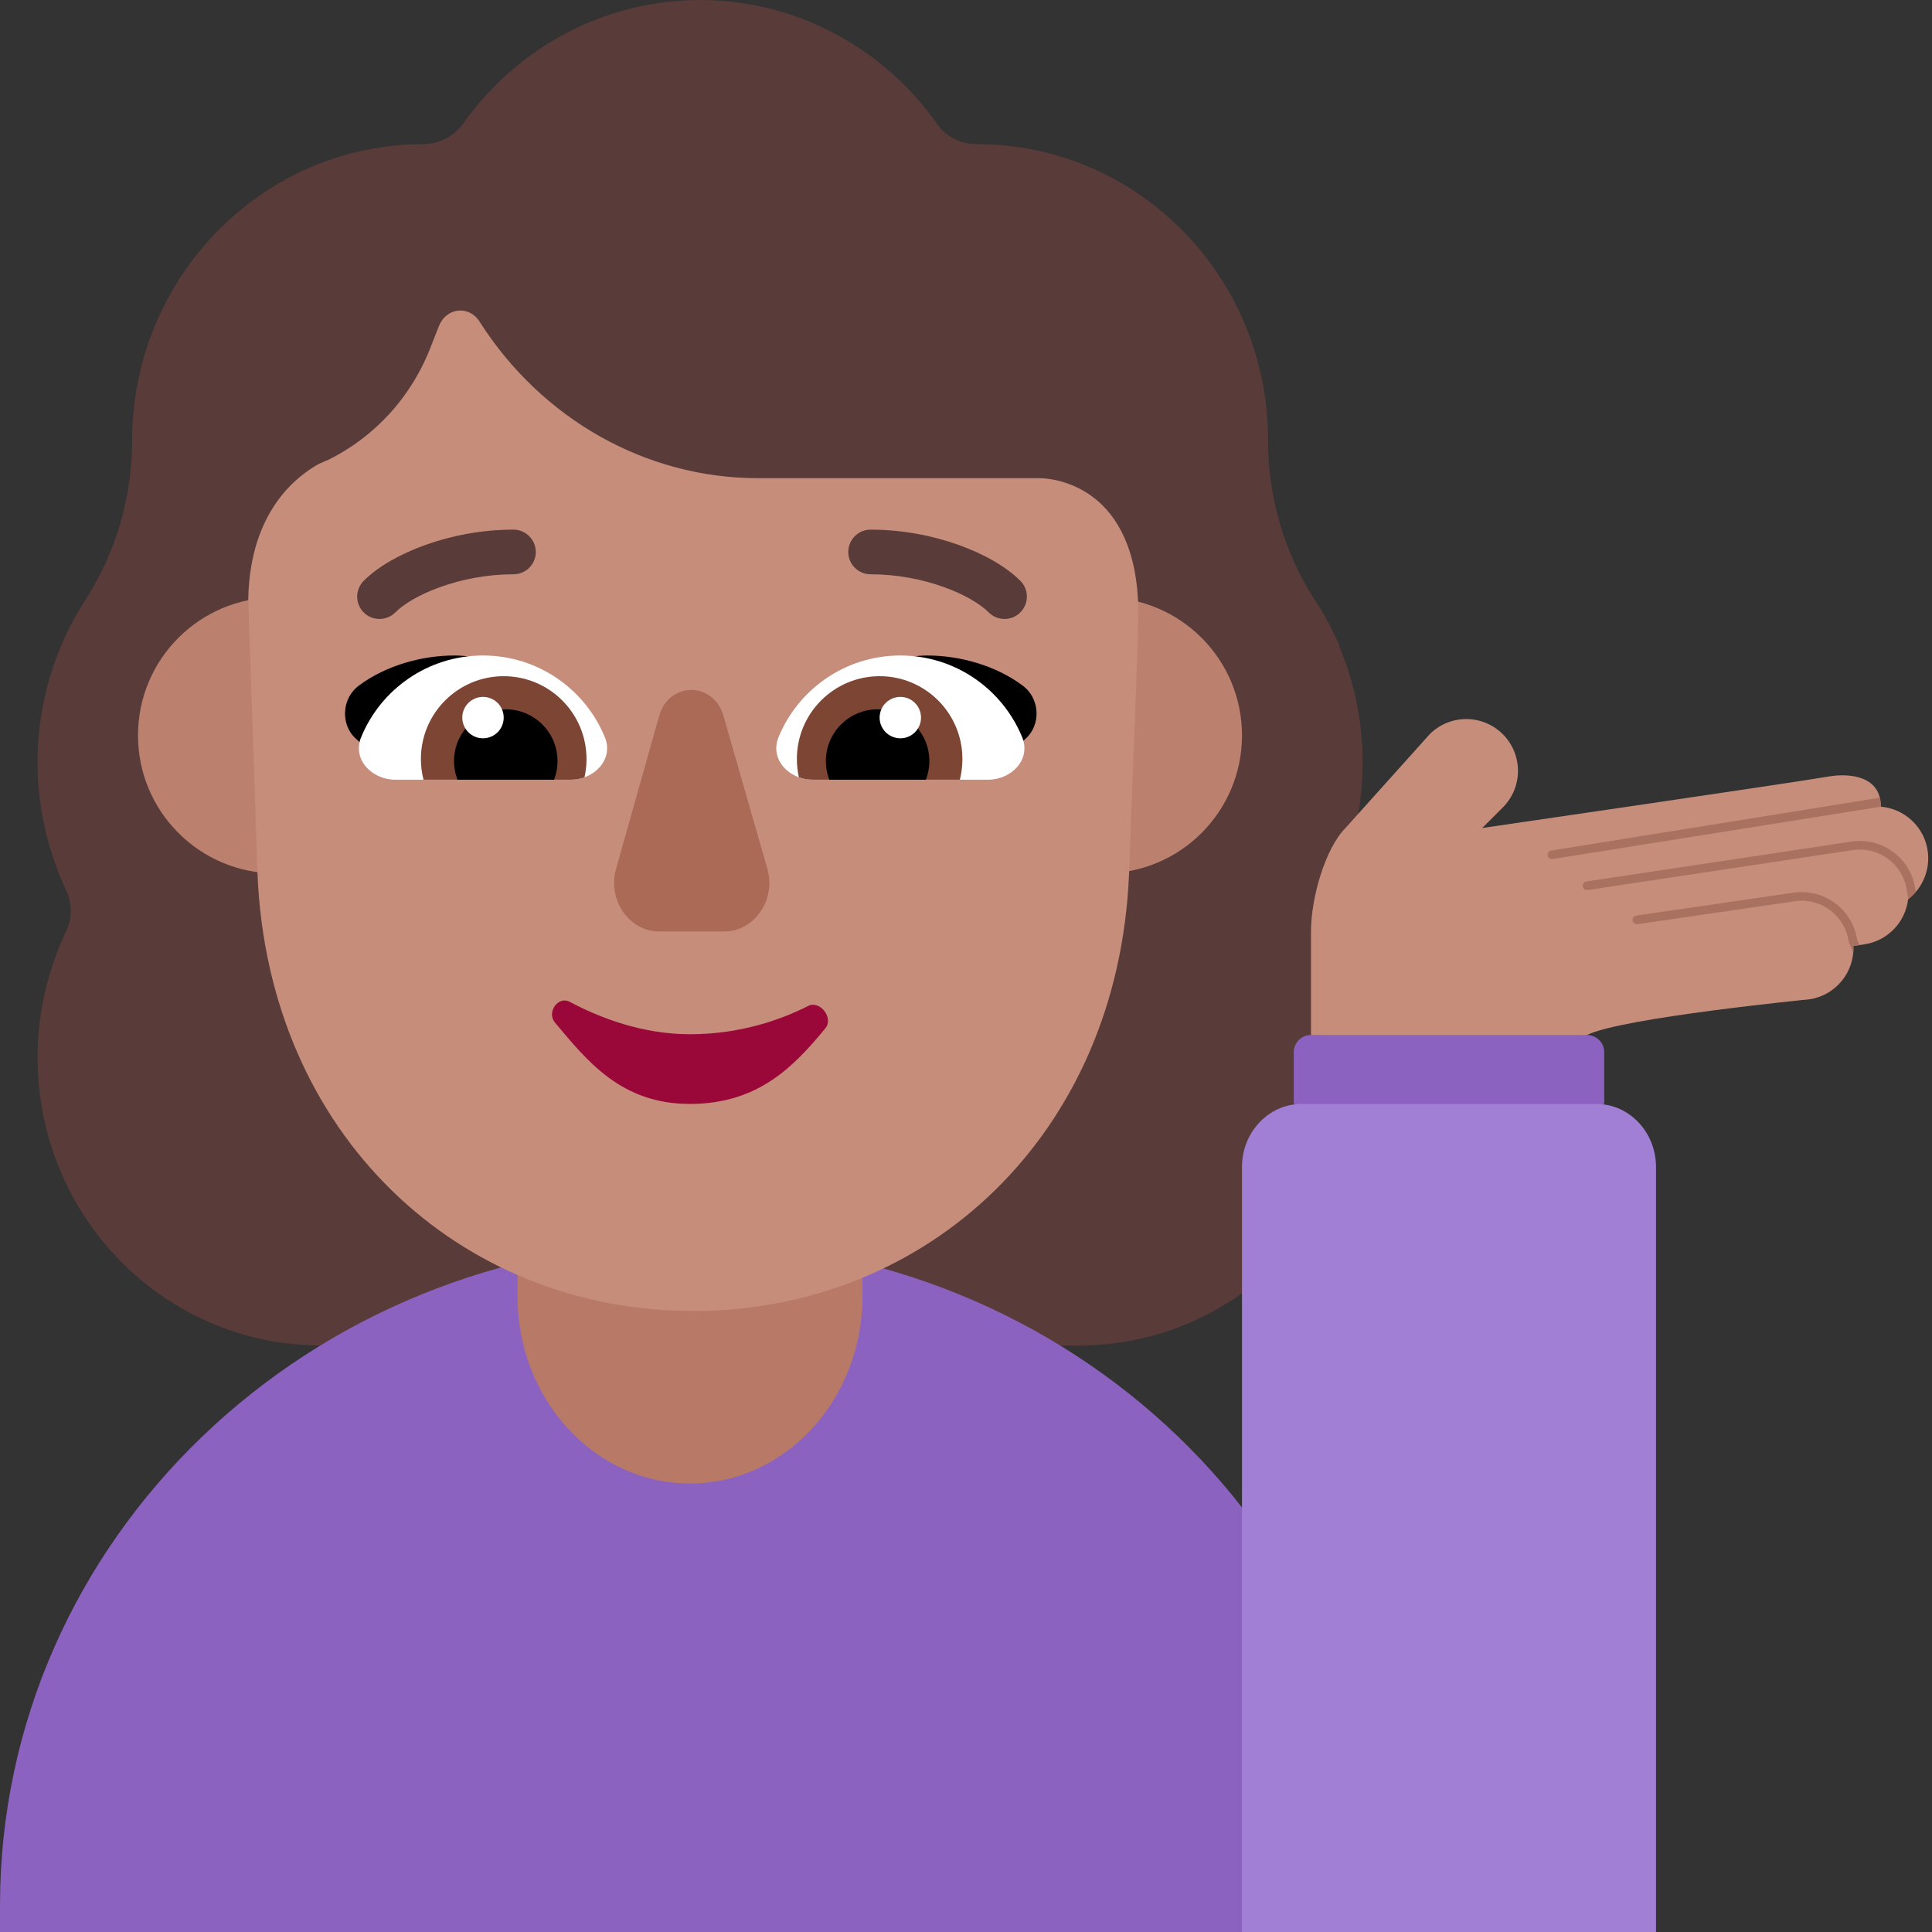 <svg viewBox="2 2 28 28" xmlns="http://www.w3.org/2000/svg">
<rect x="2" y="2" width="28" height="28" fill="#333333" stroke="none"/>
<path d="M21.748 13.051C21.748 13.708 21.606 14.339 21.334 14.904C21.244 15.088 21.244 15.311 21.334 15.495C21.593 16.047 21.748 16.664 21.748 17.321C21.748 19.634 19.911 21.5 17.633 21.5H6.659C4.381 21.5 2.544 19.634 2.544 17.321C2.544 16.664 2.699 16.047 2.958 15.495C3.048 15.311 3.048 15.088 2.958 14.904C2.699 14.339 2.544 13.721 2.544 13.051C2.544 12.172 2.801 11.373 3.239 10.69L3.242 10.686C3.682 10.002 3.915 9.201 3.915 8.386C3.915 6.058 5.746 4.149 8.025 4.091C8.061 4.09 8.098 4.089 8.134 4.089C8.367 4.089 8.587 3.971 8.716 3.787C9.48 2.71 10.735 2 12.146 2C13.556 2 14.812 2.71 15.575 3.787C15.705 3.984 15.925 4.089 16.158 4.089C18.487 4.089 20.377 6.008 20.377 8.373V8.386C20.377 9.201 20.61 10.002 21.049 10.686L21.052 10.69C21.193 10.899 21.309 11.121 21.412 11.356H21.405C21.625 11.875 21.748 12.444 21.748 13.051Z" fill="#593B39"/>
<path d="M8 12.658C8 13.762 7.105 14.658 6 14.658C4.895 14.658 4 13.762 4 12.658C4 11.553 4.895 10.658 6 10.658C7.105 10.658 8 11.553 8 12.658Z" fill="#BB806E"/>
<path d="M20 12.658C20 13.762 19.105 14.658 18 14.658C16.895 14.658 16 13.762 16 12.658C16 11.553 16.895 10.658 18 10.658C19.105 10.658 20 11.553 20 12.658Z" fill="#BB806E"/>
<path d="M22 30V29.616C22 24.311 17.526 20 12 20C6.474 20.01 2 24.311 2 29.616V30H22Z" fill="#8B62BF"/>
<path d="M12 23.5C10.619 23.5 9.5 22.285 9.5 20.785V19H14.5V20.785C14.5 22.285 13.381 23.5 12 23.5Z" fill="#B87A66"/>
<path d="M25 17L23.004 16.785L21 17C20.862 17 20.75 17.112 20.75 17.25V18L23.004 18.297L25.25 18V17.25C25.25 17.112 25.138 17 25 17Z" fill="#8B62BF"/>
<path d="M26 30V18.91C26 18.41 25.613 18 25.14 18H20.86C20.387 18 20 18.41 20 18.91V30H26Z" fill="#A17FD5"/>
<path d="M5.624 11.455L5.611 11.094L5.598 10.678C5.624 9.388 6.324 8.889 6.623 8.722C6.642 8.715 6.665 8.705 6.688 8.694C6.711 8.684 6.733 8.673 6.753 8.667C7.428 8.334 7.973 7.751 8.258 6.988L8.362 6.724C8.466 6.461 8.79 6.419 8.946 6.655C9.854 8.084 11.373 8.93 12.982 8.93H17.057C17.291 8.93 18.485 9.055 18.498 10.872L18.485 11.455L18.363 14.665C18.207 18.455 15.433 21 12.047 21C8.662 21 5.888 18.455 5.732 14.665L5.624 11.455Z" fill="#C68D7B"/>
<path d="M11.555 12.368L10.931 14.584C10.797 15.036 11.114 15.5 11.555 15.5H12.496C12.935 15.5 13.253 15.036 13.119 14.584L12.483 12.368C12.337 11.877 11.701 11.877 11.555 12.368Z" fill="#AB6A55"/>
<path d="M8.586 11.5C9.275 11.5 9.841 11.98 10.185 12.509C9.877 12.604 9.578 12.689 9.281 12.773C8.771 12.918 8.27 13.06 7.749 13.247L7.171 12.718C6.925 12.509 6.95 12.115 7.208 11.931C7.59 11.648 8.106 11.5 8.586 11.5Z" fill="black"/>
<path d="M15.437 11.5C14.76 11.5 14.194 11.98 13.85 12.509C14.151 12.602 14.444 12.685 14.733 12.767C15.249 12.914 15.753 13.058 16.273 13.247L16.851 12.718C17.097 12.509 17.073 12.115 16.814 11.931C16.433 11.648 15.916 11.5 15.437 11.5Z" fill="black"/>
<path d="M10.271 13.3C10.615 13.3 10.897 13.003 10.766 12.684C10.481 11.989 9.797 11.5 9 11.5C8.202 11.5 7.519 11.989 7.234 12.684C7.103 13.003 7.385 13.3 7.729 13.3H10.271Z" fill="white"/>
<path d="M13.778 13.3C13.433 13.3 13.152 13.003 13.283 12.684C13.568 11.989 14.251 11.5 15.049 11.5C15.846 11.5 16.529 11.989 16.814 12.684C16.945 13.003 16.664 13.3 16.319 13.3H13.778Z" fill="white"/>
<path d="M8.1 13C8.1 13.104 8.113 13.204 8.138 13.3H10.271C10.341 13.3 10.409 13.288 10.471 13.265C10.49 13.18 10.5 13.091 10.5 13C10.5 12.337 9.963 11.8 9.3 11.8C8.637 11.8 8.1 12.337 8.1 13Z" fill="#7D4533"/>
<path d="M15.948 13C15.948 13.104 15.935 13.204 15.911 13.3H13.778C13.708 13.3 13.64 13.288 13.578 13.265C13.559 13.18 13.549 13.091 13.549 13C13.549 12.337 14.086 11.8 14.748 11.8C15.411 11.8 15.948 12.337 15.948 13Z" fill="#7D4533"/>
<path d="M8.58 13.03C8.58 13.125 8.598 13.216 8.63 13.3H10.03C10.062 13.216 10.08 13.125 10.08 13.03C10.08 12.616 9.744 12.28 9.33 12.28C8.916 12.28 8.58 12.616 8.58 13.03Z" fill="black"/>
<path d="M15.469 13.03C15.469 13.125 15.451 13.216 15.418 13.3H14.019C13.986 13.216 13.969 13.125 13.969 13.03C13.969 12.616 14.304 12.28 14.719 12.28C15.133 12.28 15.469 12.616 15.469 13.03Z" fill="black"/>
<path d="M9.3 12.4C9.3 12.566 9.166 12.7 9 12.7C8.834 12.7 8.7 12.566 8.7 12.4C8.7 12.234 8.834 12.1 9 12.1C9.166 12.1 9.3 12.234 9.3 12.4Z" fill="white"/>
<path d="M14.748 12.4C14.748 12.566 14.883 12.7 15.049 12.7C15.214 12.7 15.348 12.566 15.348 12.4C15.348 12.234 15.214 12.1 15.049 12.1C14.883 12.1 14.748 12.234 14.748 12.4Z" fill="white"/>
<path d="M7.729 10.876C7.845 10.759 8.071 10.618 8.383 10.507C8.689 10.397 9.057 10.323 9.441 10.323C9.62 10.323 9.765 10.179 9.765 10C9.765 9.821 9.62 9.676 9.441 9.676C8.977 9.676 8.536 9.765 8.165 9.898C7.799 10.029 7.478 10.211 7.271 10.418C7.145 10.545 7.145 10.749 7.271 10.876C7.398 11.002 7.602 11.002 7.729 10.876Z" fill="#593B39"/>
<path d="M16.33 10.876C16.213 10.759 15.988 10.618 15.676 10.507C15.37 10.397 15.002 10.323 14.617 10.323C14.439 10.323 14.294 10.179 14.294 10C14.294 9.821 14.439 9.676 14.617 9.676C15.082 9.676 15.523 9.765 15.894 9.898C16.26 10.029 16.581 10.211 16.788 10.418C16.914 10.545 16.914 10.749 16.787 10.876C16.661 11.002 16.456 11.002 16.33 10.876Z" fill="#593B39"/>
<path d="M11.998 16.989C11.321 16.989 10.708 16.759 10.254 16.518C10.091 16.431 9.917 16.67 10.043 16.82C10.51 17.375 11 17.999 11.998 17.999C12.996 17.999 13.512 17.447 13.961 16.904C14.087 16.751 13.881 16.494 13.715 16.578C13.28 16.798 12.697 16.989 11.998 16.989Z" fill="#990838"/>
<path d="M22.72 12.641C23.013 12.348 23.487 12.348 23.78 12.641C24.073 12.934 24.073 13.409 23.78 13.702L23.482 14C23.482 14 27.874 13.361 28.525 13.25C28.82 13.206 29.259 13.25 29.259 13.691C29.597 13.72 29.885 13.977 29.937 14.327C29.979 14.606 29.862 14.872 29.654 15.033C29.615 15.36 29.362 15.635 29.02 15.686L28.861 15.71C28.877 16.088 28.606 16.426 28.223 16.483C28.223 16.483 25.5 16.75 25 17H21V15.5C21 15 21.212 14.288 21.5 14L22.72 12.641Z" fill="#C68D7B"/>
<path d="M29.766 14.926C29.733 14.964 29.697 14.999 29.657 15.03L29.634 14.898C29.577 14.522 29.227 14.264 28.852 14.32L25.009 14.899C24.975 14.904 24.943 14.88 24.938 14.846C24.933 14.812 24.957 14.78 24.991 14.775L28.833 14.197C29.277 14.13 29.69 14.435 29.757 14.878L29.766 14.926Z" fill="#A9715F"/>
<path d="M28.947 15.697L28.861 15.71C28.863 15.745 28.862 15.779 28.858 15.812L28.793 15.646L28.791 15.639C28.735 15.264 28.385 15.005 28.009 15.062L25.73 15.394C25.696 15.399 25.665 15.375 25.66 15.341C25.654 15.307 25.678 15.275 25.712 15.27L27.991 14.938C28.432 14.872 28.844 15.174 28.914 15.614L28.947 15.697Z" fill="#A9715F"/>
<path d="M29.244 13.561C29.253 13.598 29.258 13.638 29.259 13.683C29.257 13.686 29.257 13.688 29.259 13.691C29.259 13.691 24.535 14.445 24.501 14.45C24.467 14.455 24.435 14.432 24.43 14.398C24.425 14.364 24.448 14.332 24.482 14.327L29.244 13.561Z" fill="#A9715F"/>
</svg>
